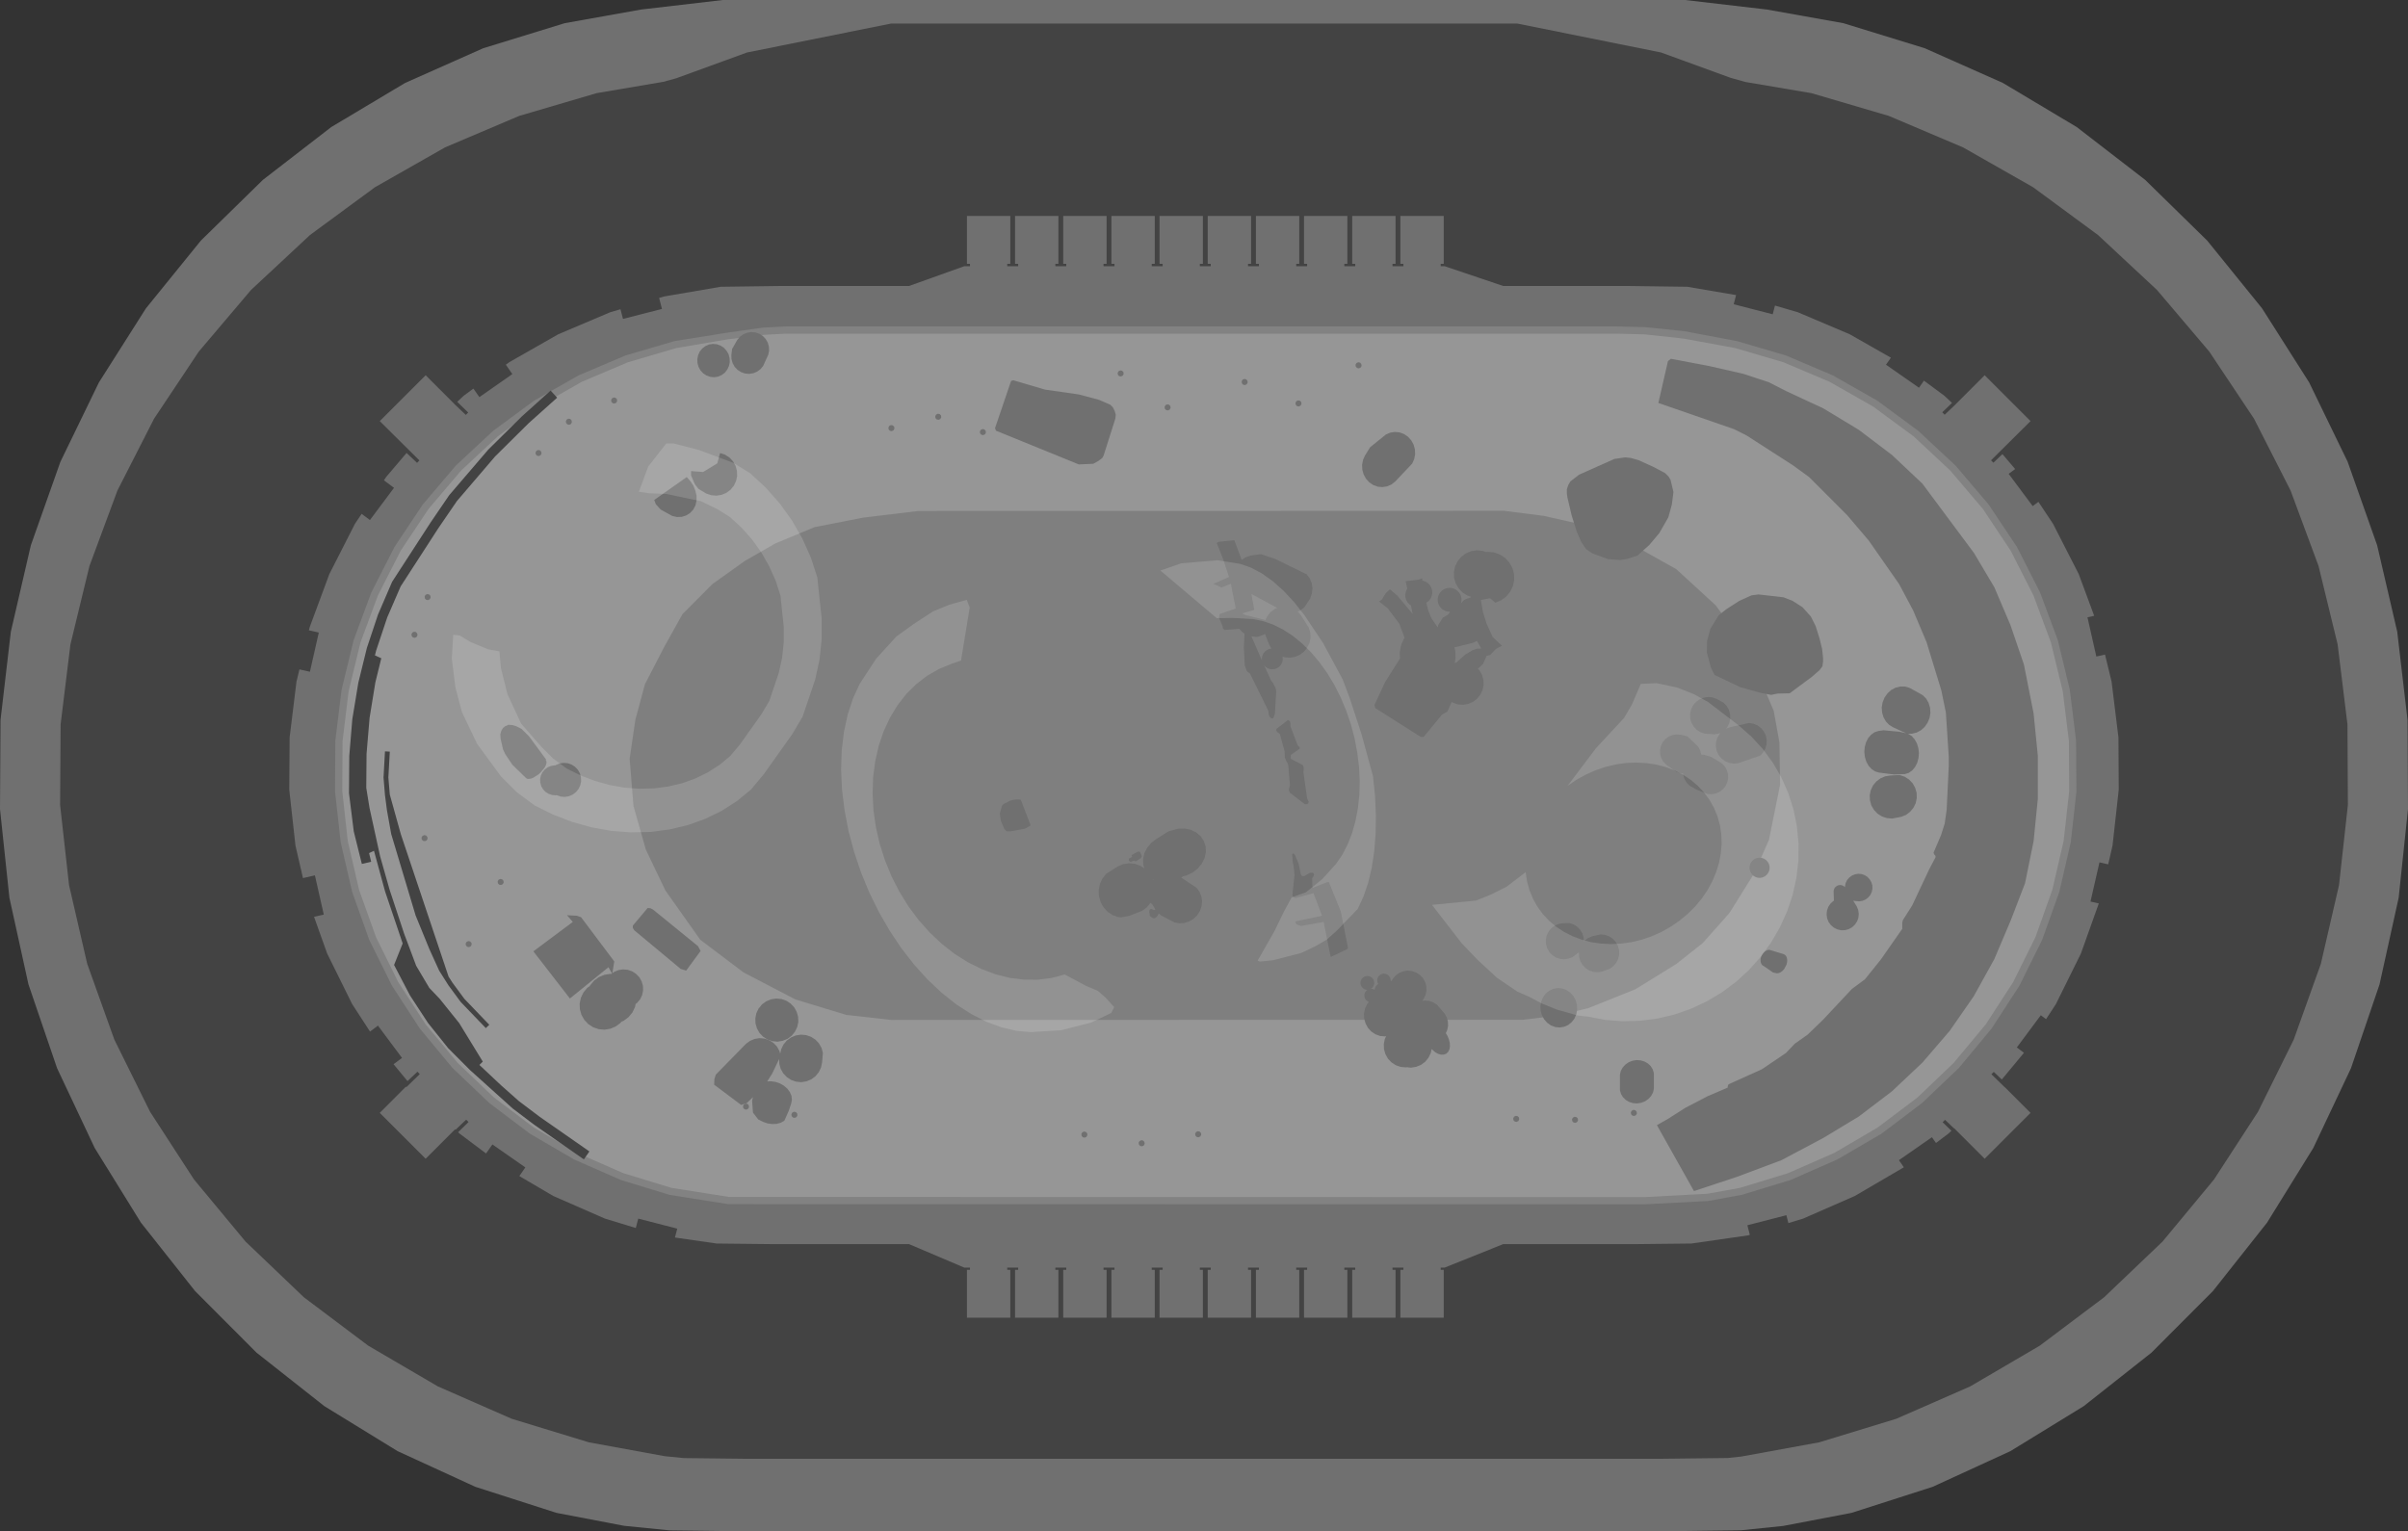 <?xml version="1.0" encoding="UTF-8" standalone="no"?>
<svg xmlns:ffdec="https://www.free-decompiler.com/flash" xmlns:xlink="http://www.w3.org/1999/xlink" ffdec:objectType="shape" height="1060.0px" width="1666.65px" xmlns="http://www.w3.org/2000/svg">
  <rect width="100%" height="100%" fill="#333333" stroke="none"/>
  <g transform="matrix(1.0, 0.0, 0.0, 1.0, 834.15, 531.0)">
    <path d="M603.2 -443.05 L650.55 -406.5 693.5 -364.45 731.5 -317.5 764.1 -266.2 790.75 -211.25 811.15 -153.45 825.05 -93.6 832.2 -32.4 832.5 29.2 826.05 90.5 812.8 150.55 793.05 208.55 766.95 263.8 734.95 315.5 697.45 362.9 654.95 405.5 608.05 442.55 557.3 473.7 503.5 498.4 447.3 516.45 399.95 525.5 370.65 528.5 330.9 529.0 -333.5 529.0 -370.65 528.55 -402.15 525.4 -448.95 516.45 -505.15 498.4 -558.95 473.7 -609.65 442.55 -656.6 405.5 -699.1 362.9 -736.6 315.5 -768.6 263.8 -794.65 208.55 -814.45 150.55 -827.65 90.5 -834.15 29.2 -833.8 -32.4 -826.65 -93.6 -812.8 -153.45 -792.35 -211.25 -765.7 -266.2 -733.15 -317.5 -695.1 -364.45 -652.15 -406.5 -604.85 -443.05 -553.8 -473.55 -499.7 -497.6 -443.3 -514.95 -390.4 -524.4 -333.8 -531.0 332.15 -531.0 388.8 -524.4 441.7 -514.95 498.05 -497.6 552.15 -473.55 603.2 -443.05" fill="#707070" fill-rule="evenodd" stroke="none"/>
    <path d="M524.55 -428.95 L573.05 -401.35 618.0 -368.25 658.8 -330.2 694.95 -287.6 725.9 -241.15 751.2 -191.45 770.6 -139.1 783.8 -84.85 790.6 -29.45 790.9 26.35 784.75 81.85 772.2 136.25 753.4 188.8 728.65 238.8 698.2 285.65 662.6 328.6 622.2 367.15 577.6 400.7 529.45 428.9 478.3 451.3 424.95 467.6 371.0 477.45 361.65 478.45 314.3 479.0 -316.9 479.0 -360.95 478.5 -374.0 477.2 -426.55 467.6 -479.95 451.3 -531.05 428.9 -579.25 400.7 -623.85 367.15 -664.2 328.6 -699.85 285.65 -730.25 238.8 -755.0 188.8 -773.8 136.25 -786.35 81.85 -792.55 26.35 -792.2 -29.45 -785.4 -84.85 -772.25 -139.1 -752.85 -191.45 -727.5 -241.15 -696.55 -287.6 -660.45 -330.2 -619.65 -368.25 -574.65 -401.35 -526.15 -428.95 -474.8 -450.75 -421.25 -466.5 -375.05 -474.35 -366.25 -476.75 -317.15 -494.65 -217.35 -514.7 216.0 -514.7 315.55 -494.65 363.55 -477.15 373.85 -474.25 419.6 -466.5 473.15 -450.75 524.55 -428.95" fill="#434343" fill-rule="evenodd" stroke="none"/>
    <path d="M392.8 -313.4 L394.35 -319.45 410.25 -314.8 446.15 -299.55 474.6 -283.35 471.2 -278.5 494.05 -262.55 497.45 -267.45 511.5 -257.1 516.9 -252.05 510.15 -245.55 511.8 -243.85 519.7 -251.35 519.7 -251.4 539.5 -271.2 571.25 -239.45 543.9 -212.3 545.55 -210.65 551.8 -216.6 560.6 -206.25 556.1 -202.95 572.75 -180.6 576.7 -183.55 586.85 -168.3 604.6 -133.55 615.3 -104.65 610.65 -103.6 616.8 -76.45 622.8 -77.8 627.35 -59.05 632.1 -20.35 632.3 15.7 628.0 54.45 625.0 67.45 618.95 66.05 612.75 93.2 618.5 94.5 606.1 129.2 588.8 164.2 582.0 174.6 578.35 171.9 561.75 194.2 566.7 197.9 551.35 216.4 545.8 211.1 544.15 212.75 553.6 221.95 553.6 221.85 571.25 239.5 539.5 271.25 518.35 250.1 518.25 250.2 512.05 244.3 510.4 246.0 516.5 251.9 514.4 253.85 505.8 260.35 503.0 256.35 480.15 272.25 483.5 277.1 483.25 277.35 449.6 297.05 413.85 312.7 403.65 315.8 402.25 310.35 375.25 317.3 376.95 323.95 375.85 324.3 336.5 329.95 299.25 330.35 206.3 330.35 165.7 346.65 163.0 346.65 163.0 348.15 165.1 348.15 165.1 381.3 135.1 381.3 135.1 348.15 137.2 348.15 137.2 346.65 129.65 346.65 129.65 348.15 131.75 348.15 131.75 381.3 101.75 381.3 101.75 348.15 103.85 348.15 103.85 346.65 96.3 346.65 96.3 348.15 98.4 348.15 98.4 381.3 68.4 381.3 68.4 348.15 70.55 348.15 70.55 346.65 63.0 346.65 63.0 348.15 65.1 348.15 65.1 381.3 35.1 381.3 35.1 348.15 37.2 348.15 37.2 346.65 29.65 346.65 29.65 348.15 31.75 348.15 31.75 381.3 1.75 381.3 1.75 348.15 3.85 348.15 3.85 346.65 -3.7 346.65 -3.7 348.15 -1.6 348.15 -1.6 381.3 -31.6 381.3 -31.6 348.15 -29.45 348.15 -29.45 346.65 -37.0 346.65 -37.0 348.15 -34.9 348.15 -34.9 381.3 -64.9 381.3 -64.9 348.15 -62.8 348.15 -62.8 346.65 -70.35 346.65 -70.35 348.15 -68.25 348.15 -68.25 381.3 -98.25 381.3 -98.25 348.15 -96.15 348.15 -96.15 346.65 -103.7 346.65 -103.7 348.15 -101.6 348.15 -101.6 381.3 -131.6 381.3 -131.6 348.15 -129.45 348.15 -129.45 346.65 -137.0 346.65 -137.0 348.15 -134.9 348.15 -134.9 381.3 -164.9 381.3 -164.9 348.15 -162.8 348.15 -162.8 346.65 -166.7 346.65 -205.0 330.35 -301.05 330.35 -338.15 329.95 -367.0 325.8 -365.4 319.65 -392.4 312.7 -394.1 319.2 -415.45 312.7 -451.2 297.05 -474.7 283.25 -470.55 277.25 -493.35 261.35 -497.75 267.6 -516.05 253.85 -517.05 252.9 -509.85 245.85 -511.5 244.2 -518.85 251.2 -519.15 250.85 -539.55 271.25 -571.3 239.5 -553.1 221.25 -553.05 221.85 -543.6 212.65 -545.25 211.0 -552.1 217.5 -561.75 205.8 -555.9 201.45 -572.55 179.1 -578.05 183.2 -590.4 164.2 -607.7 129.2 -616.8 103.75 -610.05 102.2 -616.2 75.05 -624.45 76.95 -629.65 54.45 -633.95 15.7 -633.7 -20.35 -628.95 -59.05 -626.9 -67.55 -619.65 -65.9 -613.5 -93.05 -620.35 -94.6 -619.75 -96.95 -606.2 -133.55 -588.5 -168.3 -583.85 -175.25 -578.1 -170.95 -561.45 -193.25 -568.4 -198.45 -566.9 -200.75 -552.75 -217.4 -545.5 -210.55 -543.85 -212.2 -571.3 -239.45 -539.55 -271.2 -519.65 -251.3 -519.65 -251.25 -511.75 -243.75 -510.1 -245.4 -517.7 -252.8 -513.1 -257.1 -506.5 -261.95 -502.35 -256.05 -479.55 -272.0 -484.05 -278.5 -481.65 -280.25 -447.8 -299.55 -411.85 -314.8 -404.7 -316.9 -402.95 -310.2 -376.0 -317.1 -377.95 -324.75 -374.45 -325.75 -335.3 -332.45 -293.95 -333.0 -205.0 -333.0 -166.7 -346.7 -162.8 -346.7 -162.8 -348.35 -164.9 -348.35 -164.9 -381.5 -134.9 -381.5 -134.9 -348.35 -137.0 -348.35 -137.0 -346.7 -129.45 -346.7 -129.45 -348.35 -131.6 -348.35 -131.6 -381.5 -101.6 -381.5 -101.6 -348.35 -103.7 -348.35 -103.7 -346.7 -96.15 -346.7 -96.15 -348.35 -98.25 -348.35 -98.25 -381.5 -68.25 -381.5 -68.25 -348.35 -70.35 -348.35 -70.35 -346.7 -62.8 -346.7 -62.8 -348.35 -64.9 -348.35 -64.9 -381.5 -34.9 -381.5 -34.9 -348.35 -37.0 -348.35 -37.0 -346.7 -29.45 -346.7 -29.45 -348.35 -31.6 -348.35 -31.6 -381.5 -1.6 -381.5 -1.6 -348.35 -3.7 -348.35 -3.7 -346.7 3.85 -346.7 3.85 -348.35 1.75 -348.35 1.75 -381.5 31.75 -381.5 31.75 -348.35 29.65 -348.35 29.65 -346.7 37.2 -346.7 37.2 -348.35 35.1 -348.35 35.1 -381.5 65.1 -381.5 65.1 -348.35 63.0 -348.35 63.0 -346.7 70.55 -346.7 70.55 -348.35 68.4 -348.35 68.4 -381.5 98.4 -381.5 98.4 -348.35 96.3 -348.35 96.3 -346.7 103.85 -346.7 103.85 -348.35 101.75 -348.35 101.75 -381.5 131.75 -381.5 131.75 -348.35 129.65 -348.35 129.65 -346.7 137.2 -346.7 137.2 -348.35 135.1 -348.35 135.1 -381.5 165.1 -381.5 165.1 -348.35 163.0 -348.35 163.0 -346.7 165.7 -346.7 206.3 -333.0 292.85 -333.0 333.65 -332.45 367.45 -326.7 365.8 -320.35 392.8 -313.4" fill="#707070" fill-rule="evenodd" stroke="none"/>
    <path d="M387.65 -287.0 L417.3 -276.0 468.0 -250.0 505.0 -218.35 535.65 -185.7 556.0 -156.7 570.65 -128.7 587.0 -89.0 599.3 -28.0 600.1 9.85 598.55 31.2 593.4 63.65 581.65 104.8 562.8 147.0 539.0 183.4 510.3 217.0 470.75 249.0 436.55 270.1 389.0 288.3 345.0 299.0 305.5 301.0 -291.0 301.0 -330.5 299.5 -389.45 289.4 -425.45 274.0 -458.35 256.3 -492.35 231.65 -515.7 210.3 -535.0 187.0 -554.35 159.65 -571.0 128.3 -583.0 99.0 -593.0 65.65 -600.35 21.0 -599.7 -23.0 -595.0 -53.0 -586.35 -86.35 -575.7 -117.7 -565.0 -139.7 -541.7 -175.7 -519.7 -203.7 -495.7 -227.0 -469.0 -247.0 -446.35 -261.0 -411.0 -279.0 -380.35 -287.7 -337.0 -297.0 -307.0 -302.0 295.0 -302.35 335.0 -298.35 387.65 -287.0" fill="#969696" fill-rule="evenodd" stroke="none"/>
    <path d="M331.0 -296.6 L304.2 -299.5 284.15 -300.0 -289.7 -300.0 -305.2 -299.2 -330.85 -296.0 -366.15 -290.0 -399.5 -280.2 -431.5 -266.65 -461.65 -249.45 -489.65 -228.85 -515.05 -205.15 -537.55 -178.65 -556.8 -149.75 -572.55 -118.8 -584.65 -86.2 -592.85 -52.45 -597.05 -17.95 -597.25 16.75 -593.45 51.3 -585.6 85.15 -573.9 117.85 -558.5 149.0 -539.6 178.15 -517.4 204.85 -492.25 228.85 -464.5 249.75 -434.55 267.3 Q-418.6 274.3 -402.7 281.25 L-369.5 291.4 -329.6 297.7 304.2 297.8 347.6 295.5 370.2 291.4 403.4 281.25 Q419.35 274.3 435.25 267.3 L465.25 249.75 493.0 228.85 518.1 204.85 540.3 178.15 559.2 149.0 574.65 117.85 586.3 85.15 594.15 51.3 598.0 16.75 597.8 -17.95 593.55 -52.45 585.35 -86.2 573.25 -118.8 557.5 -149.75 538.25 -178.65 515.75 -205.15 490.35 -228.85 462.4 -249.45 432.2 -266.65 400.2 -280.2 366.9 -290.0 331.0 -296.6 M304.6 -304.5 L331.65 -301.7 368.0 -294.85 401.9 -284.9 434.4 -271.1 465.1 -253.65 493.55 -232.7 519.4 -208.6 542.25 -181.7 561.85 -152.3 577.85 -120.8 590.15 -87.7 598.45 -53.35 602.75 -18.3 603.0 17.05 599.1 52.15 591.15 86.55 579.25 119.8 563.55 151.45 544.3 181.1 521.75 208.3 496.2 232.65 468.0 253.95 437.5 271.75 405.15 285.95 371.4 296.25 348.2 300.5 304.35 302.8 -330.0 302.7 -370.6 296.3 -404.45 285.95 -436.8 271.75 -467.3 253.95 -495.5 232.65 -521.05 208.3 -543.6 181.1 -562.85 151.45 -578.55 119.8 -590.4 86.55 -598.35 52.15 -602.25 17.05 -602.05 -18.3 -597.75 -53.35 -589.4 -87.7 -577.15 -120.8 -561.1 -152.3 -541.55 -181.7 -518.7 -208.6 -492.85 -232.7 -464.4 -253.65 -433.7 -271.1 -401.2 -284.9 -367.25 -294.85 -330.3 -300.75 -305.85 -304.2 -289.9 -305.0 284.2 -305.0 304.6 -304.5" fill="#828282" fill-rule="evenodd" stroke="none"/>
    <path d="M326.05 -136.95 L353.3 -111.95 375.05 -82.4 393.5 -38.8 397.45 -16.95 397.9 12.3 390.2 50.5 380.0 73.6 362.85 101.1 344.4 121.9 325.95 136.5 297.75 153.9 265.0 167.05 242.6 172.3 219.75 175.05 -217.45 175.15 -248.5 171.65 -283.55 161.0 -319.55 142.25 -349.45 119.65 -373.6 85.55 -387.15 57.2 -395.7 27.05 -398.35 -5.7 -394.4 -32.65 -387.8 -57.2 -374.65 -82.7 -361.8 -105.8 -341.1 -126.6 -318.7 -142.6 -297.6 -154.7 -270.35 -166.05 -236.6 -172.65 -198.7 -177.2 206.8 -177.35 234.25 -173.85 256.9 -168.75 292.9 -155.5 326.05 -136.95" fill="#7f7f7f" fill-rule="evenodd" stroke="none"/>
    <path d="M-448.55 -255.65 L-468.3 -237.95 -491.5 -214.95 -517.9 -184.1 -530.7 -165.4 -556.85 -125.0 -566.15 -103.5 -573.8 -80.6 -574.65 -77.25 -570.25 -75.25 -574.35 -58.55 -578.35 -34.0 -580.45 -9.05 -580.65 14.45 -578.4 28.35 -571.05 61.9 -564.45 85.15 -554.45 115.4 -546.1 137.65 -537.0 153.0 -529.85 160.5 -516.35 177.3 -500.0 204.0 -502.35 206.3 -487.25 220.5 -475.0 231.35 -460.5 242.3 -426.2 266.2 -430.05 271.7 Q-447.25 259.7 -464.5 247.65 L-479.25 236.5 -508.85 209.85 -523.95 194.7 -537.95 177.2 -550.4 158.15 -561.4 137.1 -555.45 122.2 -567.65 86.1 -575.3 58.05 -578.7 59.65 -577.25 65.65 -583.7 67.15 -589.3 44.6 -592.6 18.15 -592.4 -7.7 -590.3 -33.05 -586.15 -58.25 -580.2 -82.5 -580.15 -82.6 -572.4 -105.85 -572.3 -106.0 -562.75 -128.2 -536.2 -169.15 -523.25 -188.15 -496.35 -219.55 -472.8 -242.85 -453.05 -260.6 -448.55 -255.65" fill="#434343" fill-rule="evenodd" stroke="none"/>
    <path d="M-564.35 -10.6 L-565.35 7.3 -564.35 19.15 -556.7 46.65 -523.7 145.1 -521.0 149.35 -512.75 160.55 -495.5 178.5 -497.9 180.8 -515.3 162.7 -523.75 151.2 -530.15 141.1 -536.9 126.25 -546.6 102.55 -546.6 102.45 -563.3 46.7 -563.35 46.6 -566.35 29.85 -567.7 19.45 -568.7 7.35 -567.7 -10.8 -564.35 -10.6" fill="#434343" fill-rule="evenodd" stroke="none"/>
    <path d="M-42.95 258.7 L-42.05 259.65 -41.9 260.95 -42.5 262.1 -43.7 262.65 -45.0 262.4 -45.9 261.4 -46.05 260.1 -45.4 259.0 -44.2 258.4 -42.95 258.7" fill="#707070" fill-rule="evenodd" stroke="none"/>
    <path d="M-3.85 252.45 L-2.95 253.4 -2.75 254.7 -3.4 255.85 -4.6 256.4 -5.9 256.15 -6.8 255.2 -6.95 253.9 -6.3 252.75 -5.1 252.2 -3.85 252.45" fill="#707070" fill-rule="evenodd" stroke="none"/>
    <path d="M-82.6 252.7 L-81.7 253.65 -81.55 254.95 -82.2 256.1 -83.4 256.65 -84.65 256.4 -85.55 255.4 -85.7 254.1 -85.1 253.0 -83.9 252.4 -82.6 252.7" fill="#707070" fill-rule="evenodd" stroke="none"/>
    <path d="M-465.0 127.65 L-437.7 107.3 -441.7 102.65 -435.0 103.0 -432.0 104.0 -409.0 134.65 -410.3 142.75 -409.1 141.9 -406.1 140.65 -402.9 140.15 -399.7 140.45 -396.6 141.5 -393.9 143.25 -391.65 145.6 -390.05 148.4 -389.15 151.55 -389.05 154.75 -389.7 157.95 -391.1 160.85 -393.2 163.35 -394.2 164.1 -394.65 166.25 -396.45 170.0 -399.15 173.25 -402.5 175.75 -404.0 176.35 -404.8 177.3 -408.05 179.7 -411.75 181.25 -415.7 181.9 -419.75 181.55 -423.55 180.25 -426.95 178.05 -429.7 175.15 -431.7 171.65 -432.8 167.75 -432.95 163.75 -432.1 159.8 -430.35 156.15 -427.8 153.05 -425.95 151.65 -425.7 151.25 -423.05 148.0 -419.7 145.5 -415.8 143.9 -411.7 143.25 -411.0 143.3 -410.55 143.0 -413.0 138.65 -439.7 160.3 -465.0 127.65" fill="#707070" fill-rule="evenodd" stroke="none"/>
    <path d="M-303.9 162.3 L-300.55 160.9 -297.0 160.35 -293.4 160.65 -290.0 161.8 -287.0 163.75 -284.5 166.35 -282.75 169.5 -281.75 172.95 -281.6 176.55 -282.35 180.05 -283.95 183.3 -286.2 186.1 -289.1 188.25 -292.45 189.6 -296.0 190.2 -299.6 189.85 -303.0 188.7 -306.0 186.75 -308.5 184.15 -310.25 181.0 -311.25 177.55 -311.35 173.95 -310.65 170.45 -309.05 167.2 -306.75 164.4 -303.9 162.3" fill="#707070" fill-rule="evenodd" stroke="none"/>
    <path d="M-286.7 187.3 L-283.4 185.9 -279.85 185.35 -276.25 185.65 -272.85 186.8 -269.8 188.75 -267.35 191.35 -265.55 194.5 -264.6 197.95 -265.15 204.6 -265.9 208.1 -267.45 211.35 -269.75 214.15 -272.65 216.3 -275.95 217.65 -279.5 218.25 -283.1 217.9 -286.5 216.75 -289.5 214.8 -292.0 212.2 -293.8 209.05 -294.75 205.6 -294.9 202.25 -299.7 212.3 -303.15 217.75 -300.65 217.6 -297.45 218.05 -294.35 219.1 -291.55 220.7 -289.2 222.75 -287.45 225.15 -286.35 227.7 -286.05 230.35 -286.5 232.85 -288.2 238.0 -291.25 244.9 -293.7 246.3 -296.55 247.1 -299.65 247.25 -302.85 246.8 -305.95 245.75 -309.4 244.0 -313.0 239.3 -313.6 231.1 -313.0 228.6 -317.35 232.8 -321.2 234.0 -339.85 220.0 -339.7 216.15 -338.7 213.0 -317.85 191.7 -315.05 189.65 -311.85 188.3 -308.45 187.75 -305.0 188.05 -301.7 189.2 -298.8 191.05 -296.4 193.55 -294.7 196.6 -294.15 198.55 -293.45 195.45 -291.9 192.2 -289.6 189.4 -286.7 187.3" fill="#707070" fill-rule="evenodd" stroke="none"/>
    <path d="M-385.9 97.65 L-383.9 97.85 -382.15 98.75 -351.0 124.1 -349.25 127.4 -359.25 141.0 -363.0 139.85 -395.25 113.0 -396.15 111.4 -396.15 109.85 -385.9 97.65" fill="#707070" fill-rule="evenodd" stroke="none"/>
    <path d="M-432.8 4.4 L-432.05 7.15 -431.95 10.0 -432.55 12.75 -433.75 15.3 -435.6 17.5 -437.85 19.2 -440.5 20.3 -443.3 20.75 -446.1 20.5 -448.8 19.55 -448.9 19.5 -449.65 19.65 -452.1 19.4 -454.5 18.6 -456.6 17.25 -458.3 15.45 -459.55 13.3 -460.2 10.85 -460.3 8.4 -459.8 5.95 -458.7 3.7 -457.1 1.75 -455.1 0.25 -452.8 -0.7 -450.35 -1.1 -449.85 -1.05 -449.5 -1.3 -446.9 -2.4 -444.1 -2.8 -441.25 -2.6 -438.55 -1.65 -436.2 -0.15 -434.2 1.95 -432.8 4.4" fill="#707070" fill-rule="evenodd" stroke="none"/>
    <path d="M-482.2 -29.2 L-479.5 -29.0 -476.85 -28.2 -473.2 -26.35 -468.0 -21.2 -456.2 -5.2 -456.45 -4.75 -456.35 -4.7 -455.9 -3.8 -455.9 -2.65 -456.35 -1.2 -457.15 0.4 -459.8 3.65 -461.45 5.15 -464.95 7.4 -466.6 8.05 -468.1 8.3 -469.25 8.2 -470.1 7.65 -479.5 -1.5 -484.35 -8.7 -486.0 -12.2 -487.7 -19.7 -487.85 -22.7 -487.2 -25.0 -486.0 -27.0 -484.5 -28.2 -482.2 -29.2" fill="#707070" fill-rule="evenodd" stroke="none"/>
    <path d="M-337.7 -210.2 L-335.75 -217.35 -332.35 -216.2 -329.3 -214.25 -326.85 -211.65 -325.05 -208.5 -324.1 -205.05 -323.95 -201.45 -324.7 -197.95 -326.25 -194.7 -328.55 -191.9 -331.45 -189.75 -334.75 -188.4 -338.3 -187.8 -341.9 -188.15 -345.3 -189.3 -350.7 -192.5 -353.2 -195.7 -355.85 -201.85 -355.85 -204.85 -347.5 -204.2 -337.7 -210.2" fill="#707070" fill-rule="evenodd" stroke="none"/>
    <path d="M-358.85 -200.7 L-356.2 -197.7 -354.2 -194.7 -352.9 -191.3 -352.05 -187.85 -352.05 -184.4 -352.8 -181.1 -354.35 -178.15 -356.55 -175.8 -359.25 -174.1 -362.35 -173.15 -365.65 -173.05 -368.95 -173.8 -376.85 -178.2 -380.2 -181.85 -381.35 -184.85 -358.85 -200.7" fill="#707070" fill-rule="evenodd" stroke="none"/>
    <path d="M-311.35 -300.85 L-308.6 -299.95 -306.15 -298.35 -304.2 -296.3 -302.75 -293.75 -301.95 -291.0 -301.85 -288.1 -302.45 -285.3 -305.95 -277.65 -307.75 -275.45 -310.1 -273.7 -312.75 -272.6 -315.6 -272.15 -318.5 -272.4 -321.2 -273.35 -323.65 -274.9 -325.65 -277.0 -327.05 -279.5 -327.85 -282.3 -327.95 -285.15 -327.45 -289.35 -323.9 -295.6 -322.05 -297.85 -319.7 -299.55 -317.05 -300.65 -314.2 -301.1 -311.35 -300.85" fill="#707070" fill-rule="evenodd" stroke="none"/>
    <path d="M-331.3 -288.2 L-329.9 -285.8 -329.2 -283.1 -329.05 -280.3 -329.6 -277.6 -330.8 -275.1 -332.5 -272.95 -334.7 -271.3 -337.2 -270.25 -339.85 -269.8 -342.55 -270.1 -345.15 -271.0 -347.45 -272.5 -349.3 -274.5 -350.65 -276.95 -351.4 -279.65 -351.5 -282.4 -350.95 -285.15 -349.8 -287.65 -348.05 -289.75 -345.9 -291.4 -343.4 -292.5 -340.7 -292.9 -338.0 -292.65 -335.45 -291.75 -333.15 -290.25 -331.3 -288.2" fill="#707070" fill-rule="evenodd" stroke="none"/>
    <path d="M108.6 -209.25 L109.25 -212.6 110.65 -215.7 114.15 -221.35 125.05 -230.15 128.05 -231.45 131.25 -231.95 134.5 -231.65 137.6 -230.5 140.35 -228.65 142.6 -226.15 144.25 -223.15 145.15 -219.85 145.3 -216.4 144.65 -213.1 143.25 -210.0 131.45 -197.55 128.85 -195.55 125.85 -194.25 122.65 -193.75 119.4 -194.05 116.3 -195.2 113.55 -197.05 111.3 -199.55 109.65 -202.55 108.75 -205.85 108.6 -209.25" fill="#707070" fill-rule="evenodd" stroke="none"/>
    <path d="M-36.3 77.65 L-36.15 78.2 -35.8 77.9 -36.3 77.65 M-0.9 51.35 L0.3 55.15 0.45 59.15 -0.45 63.2 -2.4 67.05 -5.2 70.4 -8.8 73.15 -12.85 75.1 -15.35 75.7 -16.55 76.6 -5.95 83.7 -3.95 86.45 -2.65 89.6 -2.15 93.0 -2.5 96.45 -3.65 99.75 -5.55 102.75 -8.1 105.2 -11.15 107.0 -14.5 108.05 -17.95 108.25 -21.35 107.6 -30.5 102.8 -32.1 101.4 -32.75 102.65 -33.9 104.05 -34.85 104.75 -36.2 104.7 -37.7 103.65 -38.45 102.75 -38.4 102.05 -38.75 100.55 -38.6 99.05 -38.1 98.6 -37.3 98.3 -35.45 99.1 -34.45 98.7 -36.5 95.3 -37.85 94.05 -40.3 97.1 -43.6 99.6 -52.4 103.05 -58.15 104.15 -60.1 103.95 -64.0 102.6 -67.5 100.3 -70.35 97.2 -72.4 93.5 -73.55 89.4 -73.7 85.2 -72.9 81.05 -71.1 77.2 -68.5 73.95 -60.65 68.95 -56.85 67.3 -52.8 66.7 -48.65 67.05 -44.75 68.45 -42.1 70.2 -42.85 67.85 -43.0 63.8 -42.1 59.75 -40.15 55.95 -37.35 52.55 -33.75 49.8 -25.35 44.55 -18.45 42.7 -14.0 42.65 -9.85 43.55 -6.1 45.4 -3.05 48.05 -0.9 51.35" fill="#707070" fill-rule="evenodd" stroke="none"/>
    <path d="M-142.15 32.3 L-140.6 26.75 -139.5 25.65 -135.4 23.5 -132.8 22.75 -130.75 22.5 -128.25 22.55 -127.55 22.85 -120.95 40.1 -121.05 40.7 -124.8 42.75 -134.6 44.55 -137.45 44.55 -139.0 43.0 -141.45 37.2 -142.15 32.3" fill="#707070" fill-rule="evenodd" stroke="none"/>
    <path d="M-134.35 -267.25 L-132.8 -267.7 -110.8 -261.25 -87.45 -257.9 -73.45 -254.15 -65.7 -250.8 -63.9 -249.0 -62.6 -246.35 -61.9 -243.9 -62.15 -241.25 -70.35 -215.45 -71.25 -213.9 -73.9 -211.9 -77.45 -209.9 -87.45 -209.45 -144.8 -232.8 -145.45 -234.6 -134.35 -267.25" fill="#707070" fill-rule="evenodd" stroke="none"/>
    <path d="M487.55 -54.75 L496.65 -49.7 499.0 -47.3 500.7 -44.35 501.7 -41.0 501.95 -37.45 501.35 -33.95 500.0 -30.65 498.0 -27.75 495.4 -25.4 492.35 -23.8 489.1 -23.0 486.5 -23.0 488.95 -21.45 491.0 -19.15 492.6 -16.3 493.6 -13.05 494.0 -9.6 493.7 -6.1 492.8 -2.8 491.3 0.1 489.3 2.45 486.95 4.1 484.3 4.95 476.65 5.2 466.35 3.9 463.7 3.1 461.25 1.5 459.2 -0.75 457.6 -3.6 456.6 -6.85 456.2 -10.35 456.5 -13.8 457.4 -17.1 458.9 -20.0 460.9 -22.35 463.25 -24.0 465.9 -24.9 469.5 -25.4 480.55 -24.35 485.15 -23.35 476.4 -27.3 473.55 -29.0 471.2 -31.4 469.5 -34.35 468.5 -37.65 468.25 -41.2 468.85 -44.75 470.2 -48.05 472.25 -50.95 474.8 -53.3 477.85 -54.9 481.1 -55.7 484.4 -55.65 487.55 -54.75" fill="#707070" fill-rule="evenodd" stroke="none"/>
    <path d="M489.65 11.3 L491.4 14.45 492.4 17.9 492.5 21.5 491.8 25.0 490.2 28.25 487.9 31.05 485.05 33.2 481.7 34.55 475.35 35.75 471.75 35.4 468.35 34.25 465.3 32.3 462.85 29.7 461.05 26.6 460.1 23.1 459.95 19.5 460.7 16.0 462.25 12.75 464.55 10.0 467.45 7.85 470.75 6.45 474.35 5.9 480.75 5.6 484.15 6.75 487.15 8.7 489.65 11.3" fill="#707070" fill-rule="evenodd" stroke="none"/>
    <path d="M335.7 -33.65 L335.6 -36.7 336.25 -39.75 337.6 -42.55 339.55 -44.9 342.05 -46.75 344.9 -47.95 347.95 -48.45 351.05 -48.15 353.95 -47.15 358.8 -44.45 360.95 -42.25 362.45 -39.55 363.3 -36.55 363.4 -33.45 362.8 -30.45 361.45 -27.65 360.45 -26.45 360.65 -26.6 363.6 -27.6 376.4 -30.45 379.45 -29.95 382.3 -28.75 384.75 -26.9 386.7 -24.55 388.05 -21.75 388.65 -18.75 388.55 -15.65 387.7 -12.7 386.15 -10.0 384.05 -7.8 368.75 -2.55 365.7 -2.3 362.65 -2.8 359.8 -4.0 357.35 -5.85 355.4 -8.2 354.05 -11.0 353.45 -14.0 353.55 -17.1 354.4 -20.05 355.95 -22.7 356.5 -23.35 352.55 -22.6 345.75 -23.05 342.8 -24.05 340.2 -25.7 338.1 -27.95 336.55 -30.65 335.7 -33.65" fill="#707070" fill-rule="evenodd" stroke="none"/>
    <path d="M314.8 -11.7 L315.4 -14.5 316.6 -17.1 318.45 -19.3 320.75 -21.0 323.4 -22.1 326.2 -22.55 329.05 -22.3 333.75 -21.25 341.05 -14.25 342.5 -11.75 343.25 -9.0 343.25 -8.55 345.3 -8.4 350.2 -7.0 357.6 -2.5 359.6 -0.4 361.05 2.15 361.85 4.95 361.95 7.85 361.35 10.7 360.1 13.35 358.2 15.6 355.9 17.35 353.2 18.45 350.3 18.9 347.4 18.65 339.75 15.55 335.05 12.8 333.05 10.65 331.6 8.15 330.85 5.35 330.8 4.55 329.1 4.4 326.35 3.5 319.05 -1.55 317.1 -3.6 315.65 -6.1 314.9 -8.85 314.8 -11.7" fill="#707070" fill-rule="evenodd" stroke="none"/>
    <path d="M383.0 -119.45 L400.3 -117.45 406.55 -115.0 413.4 -110.6 419.2 -104.15 422.55 -97.45 425.2 -89.0 427.0 -81.7 427.65 -75.45 427.65 -73.0 427.2 -69.7 425.2 -67.0 419.85 -62.35 404.55 -51.0 396.1 -50.8 391.65 -49.9 383.85 -51.45 370.3 -55.25 352.55 -63.7 350.1 -68.6 347.2 -79.25 347.4 -87.45 349.65 -95.7 355.4 -105.0 360.75 -109.25 369.65 -115.0 378.1 -118.8 383.0 -119.45" fill="#707070" fill-rule="evenodd" stroke="none"/>
    <path d="M323.0 -181.7 L320.55 -172.8 314.3 -161.9 307.4 -153.7 299.2 -146.35 292.55 -144.15 287.4 -143.25 278.75 -143.9 267.85 -147.9 263.65 -150.8 260.3 -155.7 257.2 -162.8 253.65 -174.15 250.75 -186.35 250.3 -189.45 250.3 -192.15 251.2 -195.0 252.75 -197.7 258.75 -202.35 283.2 -213.25 290.75 -214.35 294.75 -213.9 300.1 -212.35 310.3 -207.7 318.3 -203.45 320.75 -201.0 322.1 -198.8 324.1 -190.35 323.0 -181.7" fill="#707070" fill-rule="evenodd" stroke="none"/>
    <path d="M188.1 -87.25 L185.2 -85.9 172.45 -82.8 173.1 -80.45 173.3 -75.5 172.65 -71.85 173.75 -72.35 173.85 -72.35 180.1 -77.9 185.4 -81.0 188.3 -81.9 190.9 -81.9 190.75 -82.6 188.1 -87.25 M172.15 -135.0 L172.95 -138.85 174.7 -142.45 177.2 -145.5 180.4 -147.85 184.05 -149.4 188.0 -150.0 191.95 -149.65 194.4 -148.8 195.35 -148.95 199.7 -148.6 203.8 -147.2 207.4 -144.85 210.4 -141.7 212.55 -137.95 213.75 -133.8 213.85 -129.45 213.0 -125.2 211.1 -121.3 208.35 -117.95 204.85 -115.4 200.85 -113.7 197.2 -116.8 190.8 -115.6 192.3 -107.0 194.75 -99.25 199.0 -89.9 205.4 -83.9 201.2 -81.7 197.2 -77.45 194.75 -76.9 192.3 -71.25 188.7 -68.05 189.85 -66.85 191.6 -63.75 192.6 -60.25 192.7 -56.65 191.95 -53.15 190.4 -49.9 188.1 -47.15 185.2 -45.0 181.9 -43.6 178.35 -43.05 174.75 -43.35 171.35 -44.5 170.6 -45.0 167.65 -38.35 163.85 -36.15 151.2 -20.8 149.2 -20.8 117.65 -40.8 117.2 -43.0 124.55 -58.8 134.8 -75.05 134.65 -79.45 135.55 -84.3 137.55 -88.8 138.0 -89.4 134.3 -99.25 126.3 -109.9 120.3 -114.6 122.1 -115.7 125.0 -120.35 127.85 -123.0 133.0 -118.6 143.65 -105.9 142.35 -111.9 141.45 -112.5 140.05 -113.9 139.1 -115.65 138.55 -117.6 138.5 -119.55 138.9 -121.5 139.75 -123.3 139.85 -123.45 138.75 -128.6 147.85 -129.7 150.1 -130.6 150.35 -128.95 150.65 -128.95 152.55 -128.3 154.2 -127.2 155.6 -125.8 156.55 -124.05 157.1 -122.15 157.2 -120.15 156.75 -118.2 155.9 -116.4 154.65 -114.85 153.15 -113.75 153.05 -113.6 154.3 -108.6 156.55 -103.0 160.95 -96.55 161.2 -98.15 164.55 -103.45 166.75 -104.6 168.3 -105.7 169.45 -107.45 167.45 -107.65 165.55 -108.3 163.9 -109.35 162.5 -110.8 161.55 -112.55 161.0 -114.45 160.9 -116.45 161.35 -118.4 162.2 -120.2 163.45 -121.75 165.05 -122.95 166.9 -123.7 168.9 -124.0 170.85 -123.85 172.75 -123.2 174.45 -122.1 175.8 -120.65 176.8 -118.95 177.35 -117.0 177.4 -115.0 177.0 -113.2 178.75 -115.25 180.3 -116.15 184.15 -117.55 183.85 -117.85 181.4 -118.7 178.05 -120.85 175.3 -123.75 173.35 -127.2 172.25 -131.0 172.15 -135.0" fill="#707070" fill-rule="evenodd" stroke="none"/>
    <path d="M40.0 -91.35 L35.8 -90.0 32.0 -90.4 39.3 -73.7 39.25 -75.45 39.6 -77.15 40.35 -78.7 41.5 -80.05 42.9 -81.05 44.5 -81.75 45.85 -81.95 44.25 -84.8 41.5 -91.85 41.45 -92.15 40.0 -91.35 M48.2 -109.4 L49.85 -110.1 32.0 -119.75 34.0 -108.7 25.65 -106.35 27.3 -105.35 41.7 -101.75 43.0 -104.45 45.3 -107.25 48.2 -109.4 M72.65 -116.55 L68.5 -110.35 65.3 -108.0 63.95 -107.7 66.3 -105.0 71.75 -96.35 72.75 -92.9 72.9 -89.3 72.15 -85.75 70.55 -82.5 68.3 -79.75 65.4 -77.6 62.05 -76.2 58.5 -75.65 54.9 -75.95 53.45 -76.45 53.6 -75.9 53.7 -74.2 53.3 -72.5 52.55 -70.9 51.45 -69.55 50.05 -68.55 48.45 -67.85 46.7 -67.6 44.95 -67.75 43.3 -68.3 41.85 -69.25 40.85 -70.3 45.65 -59.75 46.9 -58.2 48.8 -54.5 49.15 -52.1 48.25 -36.85 47.25 -34.0 46.5 -33.5 45.5 -33.85 44.5 -34.85 43.9 -36.6 43.9 -37.95 43.3 -39.7 31.05 -64.6 28.9 -66.25 27.4 -70.2 26.75 -82.85 27.2 -92.25 25.5 -93.5 23.65 -95.7 13.5 -94.85 12.3 -95.85 12.0 -97.7 9.5 -103.35 10.0 -105.85 21.15 -109.7 17.75 -126.8 11.15 -124.2 7.8 -125.85 5.5 -126.7 16.45 -131.55 12.3 -144.2 8.0 -155.0 9.15 -155.85 20.15 -157.0 25.25 -143.4 27.9 -145.1 31.35 -146.35 38.5 -147.35 48.5 -144.0 70.35 -133.3 72.4 -130.5 73.75 -127.25 74.25 -123.7 73.85 -120.05 72.65 -116.55" fill="#707070" fill-rule="evenodd" stroke="none"/>
    <path d="M51.65 -22.85 L49.8 -24.2 49.15 -25.35 49.3 -26.35 57.3 -32.5 58.65 -31.7 59.0 -30.0 59.0 -28.2 64.0 -15.0 65.3 -13.7 65.5 -12.7 59.3 -8.35 59.15 -5.7 67.5 -1.35 68.15 0.15 68.15 2.5 68.0 3.65 70.5 21.65 71.65 24.15 71.3 25.3 70.3 25.8 69.0 25.8 58.5 17.8 58.0 16.3 58.0 15.15 58.65 12.65 57.5 -1.0 57.0 -2.7 56.3 -3.7 55.15 -6.5 55.0 -10.7 51.65 -22.85" fill="#707070" fill-rule="evenodd" stroke="none"/>
    <path d="M60.15 60.5 L61.05 59.75 62.25 61.15 64.65 66.9 66.15 74.15 66.65 75.15 67.65 75.65 68.65 75.5 72.55 73.25 74.25 73.25 75.15 73.65 75.3 75.05 74.05 77.0 74.15 82.55 74.4 83.55 74.45 83.7 84.4 79.75 85.65 79.75 93.85 100.0 98.85 125.4 98.1 126.2 87.0 131.55 86.65 130.65 82.0 107.3 66.4 110.1 63.55 109.2 62.4 107.85 62.75 106.85 80.85 103.0 74.95 87.4 62.4 90.8 60.8 89.95 60.4 88.9 60.5 87.15 61.8 75.05 61.25 69.0 60.65 66.25 60.15 60.5" fill="#707070" fill-rule="evenodd" stroke="none"/>
    <path d="M124.65 143.2 L125.7 143.55 126.65 144.15 127.45 145.0 128.0 145.95 128.3 147.05 128.35 148.1 129.1 148.15 129.7 146.9 131.7 144.5 134.15 142.7 137.0 141.5 140.0 141.0 143.1 141.3 146.0 142.3 148.6 143.95 150.7 146.15 152.2 148.85 153.05 151.8 153.15 154.9 152.5 157.9 151.2 160.65 150.1 161.95 151.85 161.7 154.9 161.95 157.8 162.95 160.4 164.6 165.65 170.65 167.15 173.3 168.0 176.25 168.1 179.35 167.45 182.35 166.55 184.3 167.65 186.1 168.7 188.65 169.3 191.15 169.4 193.55 169.0 195.65 168.1 197.35 166.8 198.55 165.15 199.15 163.2 199.2 161.15 198.6 159.05 197.4 156.7 195.3 156.15 198.05 154.55 201.3 152.3 204.1 149.4 206.25 146.05 207.6 142.5 208.2 139.6 207.9 139.0 208.0 135.4 207.7 132.0 206.55 129.0 204.6 126.5 202.0 124.75 198.85 123.75 195.4 123.65 191.8 124.35 188.25 125.25 186.4 124.35 186.55 121.0 186.25 117.85 185.1 115.0 183.2 112.65 180.65 111.0 177.6 110.05 174.25 109.9 170.75 110.6 167.35 112.05 164.2 113.3 162.65 112.75 162.45 111.8 161.85 111.05 161.0 110.5 160.05 110.2 158.95 110.15 157.85 110.4 156.75 110.85 155.75 111.6 154.85 112.35 154.3 111.25 154.2 110.15 153.85 109.2 153.2 108.4 152.35 107.8 151.35 107.5 150.25 107.45 149.1 107.7 147.95 108.2 146.9 108.95 146.05 109.85 145.35 110.95 144.9 112.05 144.7 113.2 144.8 114.3 145.2 115.3 145.8 116.1 146.65 116.65 147.65 116.95 148.75 117.0 149.9 116.75 151.05 116.25 152.1 115.55 153.0 114.7 153.6 115.75 153.7 116.8 154.05 117.3 154.4 117.3 154.0 117.55 152.9 118.05 151.9 118.75 151.05 119.65 150.35 119.85 150.3 119.4 149.55 119.1 148.45 119.05 147.35 119.3 146.25 119.8 145.25 120.5 144.35 121.4 143.7 Q121.95 143.5 122.45 143.25 L123.55 143.1 124.65 143.2" fill="#707070" fill-rule="evenodd" stroke="none"/>
    <path d="M257.6 110.7 L259.65 112.85 261.15 115.5 262.0 118.4 262.05 120.85 262.55 120.25 265.0 118.45 267.85 117.25 273.5 115.95 276.55 116.2 279.45 117.2 282.0 118.85 284.1 121.05 285.6 123.7 286.45 126.65 286.55 129.7 285.95 132.7 284.6 135.45 282.65 137.8 280.2 139.65 274.75 141.7 271.75 142.15 268.7 141.9 265.8 140.9 263.2 139.25 261.1 137.0 259.6 134.35 258.75 131.4 258.65 128.35 258.7 128.25 254.4 131.55 251.6 132.7 248.65 133.2 245.65 132.9 242.8 131.95 240.25 130.3 238.15 128.15 236.7 125.5 235.85 122.6 235.75 119.6 236.35 116.65 237.7 113.95 239.6 111.6 242.05 109.8 244.8 108.65 247.8 108.2 252.2 108.1 255.05 109.05 257.6 110.7" fill="#707070" fill-rule="evenodd" stroke="none"/>
    <path d="M380.25 63.7 L381.8 63.05 383.45 62.8 385.15 62.95 386.75 63.5 388.15 64.4 389.3 65.65 390.15 67.1 390.6 68.7 390.65 70.4 390.3 72.05 389.55 73.55 388.5 74.85 387.15 75.85 385.6 76.5 383.95 76.8 382.25 76.65 380.65 76.1 379.25 75.2 378.1 73.95 377.25 72.5 376.8 70.85 376.75 69.2 377.1 67.55 377.8 66.0 378.9 64.75 380.25 63.7" fill="#707070" fill-rule="evenodd" stroke="none"/>
    <path d="M252.75 156.3 L254.9 158.7 256.45 161.6 257.3 164.75 257.45 168.05 256.85 171.3 255.55 174.25 253.6 176.75 251.15 178.7 248.35 179.9 245.3 180.4 242.25 180.05 239.35 179.0 236.75 177.15 234.6 174.75 233.05 171.85 232.15 168.7 232.05 165.4 232.65 162.2 233.95 159.25 235.85 156.7 238.3 154.8 241.15 153.55 244.15 153.05 247.2 153.4 250.15 154.5 252.75 156.3" fill="#707070" fill-rule="evenodd" stroke="none"/>
    <path d="M309.8 209.5 L310.55 212.0 310.55 222.85 309.95 225.45 308.65 227.8 306.8 229.85 304.5 231.45 301.85 232.5 299.0 232.95 296.15 232.75 293.5 231.95 291.1 230.55 289.15 228.65 287.8 226.4 287.05 223.9 287.05 213.05 287.65 210.45 288.95 208.1 290.8 206.05 293.1 204.45 295.75 203.4 298.6 202.95 301.4 203.15 304.1 203.95 306.5 205.35 308.45 207.2 309.8 209.5" fill="#707070" fill-rule="evenodd" stroke="none"/>
    <path d="M384.7 131.65 L385.3 130.3 386.1 129.05 387.1 128.0 388.2 127.25 389.35 126.75 390.5 126.6 400.25 129.55 401.25 130.1 402.1 131.0 402.6 132.2 402.85 133.6 402.75 135.2 402.35 136.85 400.75 139.9 399.6 141.15 398.35 142.1 397.05 142.7 395.75 142.9 393.0 142.3 386.85 138.0 385.9 137.5 385.15 136.7 384.65 135.65 384.4 134.4 384.4 133.05 384.7 131.65" fill="#707070" fill-rule="evenodd" stroke="none"/>
    <path d="M434.95 85.85 L435.2 84.8 435.65 83.8 436.35 83.0 437.25 82.35 438.25 81.9 439.3 81.75 440.4 81.85 441.45 82.2 442.35 82.8 442.8 83.3 442.8 82.7 443.25 80.45 444.25 78.35 445.75 76.6 447.6 75.2 449.7 74.35 452.0 73.95 454.25 74.15 456.45 74.9 458.4 76.15 459.95 77.85 461.1 79.8 461.75 82.05 461.8 84.35 461.35 86.6 460.35 88.65 458.85 90.45 457.0 91.8 454.9 92.7 452.65 93.05 448.55 92.65 450.95 96.5 451.95 99.0 452.35 101.7 452.1 104.35 451.2 106.9 449.7 109.15 447.75 111.0 445.4 112.3 442.8 113.0 440.1 113.05 437.5 112.45 435.1 111.25 433.05 109.5 431.45 107.3 430.45 104.8 430.1 102.15 430.35 99.45 431.25 96.9 432.75 94.65 434.7 92.85 435.15 92.6 434.95 85.85" fill="#707070" fill-rule="evenodd" stroke="none"/>
    <path d="M-511.2 121.1 L-510.05 120.55 -508.75 120.8 -507.85 121.75 -507.7 123.05 -508.35 124.2 -509.5 124.75 -510.8 124.5 -511.7 123.55 -511.85 122.25 -511.2 121.1" fill="#707070" fill-rule="evenodd" stroke="none"/>
    <path d="M-486.6 77.8 L-485.7 78.75 -485.55 80.05 -486.2 81.2 -487.4 81.75 -488.65 81.5 -489.55 80.55 -489.7 79.25 -489.1 78.1 -487.9 77.55 -486.6 77.8" fill="#707070" fill-rule="evenodd" stroke="none"/>
    <path d="M-541.75 47.75 L-540.55 47.2 -539.25 47.45 -538.4 48.4 -538.2 49.7 -538.85 50.85 -540.05 51.4 -541.35 51.15 -542.25 50.2 -542.4 48.9 -541.75 47.75" fill="#707070" fill-rule="evenodd" stroke="none"/>
    <path d="M-546.25 -93.4 L-545.35 -92.4 -545.2 -91.1 -545.85 -89.95 -547.0 -89.4 -548.3 -89.65 -549.2 -90.65 -549.35 -91.95 -548.7 -93.1 -547.55 -93.65 -546.25 -93.4" fill="#707070" fill-rule="evenodd" stroke="none"/>
    <path d="M-537.15 -119.45 L-536.25 -118.5 -536.1 -117.2 -536.75 -116.05 -537.95 -115.5 -539.2 -115.75 -540.1 -116.7 -540.25 -118.0 -539.65 -119.15 -538.45 -119.7 -537.15 -119.45" fill="#707070" fill-rule="evenodd" stroke="none"/>
    <path d="M-462.45 -215.5 L-463.35 -216.45 -463.5 -217.75 -462.85 -218.9 -461.65 -219.45 -460.4 -219.2 -459.5 -218.25 -459.35 -216.95 -459.95 -215.8 -461.15 -215.25 -462.45 -215.5" fill="#707070" fill-rule="evenodd" stroke="none"/>
    <path d="M-439.4 -240.9 L-438.5 -239.9 -438.35 -238.6 -438.95 -237.45 -440.15 -236.9 -441.45 -237.15 -442.35 -238.15 -442.5 -239.45 -441.85 -240.6 -440.65 -241.15 -439.4 -240.9" fill="#707070" fill-rule="evenodd" stroke="none"/>
    <path d="M-407.0 -253.3 L-407.65 -252.15 -408.85 -251.6 -410.1 -251.85 -411.0 -252.8 -411.15 -254.1 -410.5 -255.25 -409.35 -255.8 -408.05 -255.55 -407.15 -254.6 -407.0 -253.3" fill="#707070" fill-rule="evenodd" stroke="none"/>
    <path d="M-216.15 -236.45 L-215.25 -235.5 -215.1 -234.2 -215.75 -233.05 -216.95 -232.5 -218.2 -232.75 -219.1 -233.7 -219.25 -235.0 -218.65 -236.15 -217.45 -236.7 -216.15 -236.45" fill="#707070" fill-rule="evenodd" stroke="none"/>
    <path d="M-183.75 -244.3 L-182.85 -243.35 -182.7 -242.05 -183.35 -240.9 -184.5 -240.35 -185.8 -240.6 -186.7 -241.55 -186.85 -242.85 -186.2 -244.0 -185.05 -244.55 -183.75 -244.3" fill="#707070" fill-rule="evenodd" stroke="none"/>
    <path d="M-154.1 -233.95 L-152.85 -233.7 -151.95 -232.75 -151.75 -231.45 -152.4 -230.3 -153.6 -229.75 -154.9 -230.0 -155.8 -230.95 -155.95 -232.25 -155.3 -233.4 Q-154.7 -233.65 -154.1 -233.95" fill="#707070" fill-rule="evenodd" stroke="none"/>
    <path d="M-57.5 -274.3 L-56.6 -273.35 -56.45 -272.05 -57.1 -270.9 -58.25 -270.35 -59.55 -270.6 -60.45 -271.55 -60.6 -272.85 -59.95 -274.0 -58.8 -274.55 -57.5 -274.3" fill="#707070" fill-rule="evenodd" stroke="none"/>
    <path d="M-27.05 -247.1 L-27.95 -248.05 -28.1 -249.35 -27.45 -250.5 Q-26.85 -250.75 -26.3 -251.05 L-25.0 -250.8 -24.1 -249.85 -23.95 -248.55 -24.6 -247.4 -25.75 -246.85 -27.05 -247.1" fill="#707070" fill-rule="evenodd" stroke="none"/>
    <path d="M29.4 -266.1 L28.75 -264.95 27.55 -264.4 26.25 -264.65 25.4 -265.65 25.25 -266.95 25.85 -268.1 27.05 -268.65 28.35 -268.4 29.25 -267.4 29.4 -266.1" fill="#707070" fill-rule="evenodd" stroke="none"/>
    <path d="M64.3 -253.8 L65.6 -253.55 66.5 -252.6 66.65 -251.3 66.0 -250.15 64.8 -249.6 63.5 -249.85 62.65 -250.8 62.5 -252.1 63.1 -253.25 64.3 -253.8" fill="#707070" fill-rule="evenodd" stroke="none"/>
    <path d="M108.25 -277.65 L107.6 -276.5 106.4 -275.95 105.1 -276.25 104.2 -277.2 104.05 -278.5 104.7 -279.65 105.9 -280.2 107.2 -279.95 108.05 -278.95 108.25 -277.65" fill="#707070" fill-rule="evenodd" stroke="none"/>
    <path d="M297.75 237.7 L298.6 238.65 298.8 239.95 298.15 241.1 296.95 241.65 295.65 241.4 294.75 240.4 294.6 239.1 295.25 238.0 296.45 237.4 297.75 237.7" fill="#707070" fill-rule="evenodd" stroke="none"/>
    <path d="M254.95 246.15 L254.05 245.2 253.9 243.9 254.55 242.75 255.7 242.2 257.0 242.45 257.9 243.4 258.05 244.7 257.4 245.85 256.25 246.4 254.95 246.15" fill="#707070" fill-rule="evenodd" stroke="none"/>
    <path d="M216.3 241.8 L217.2 242.75 217.35 244.05 216.7 245.2 215.5 245.75 214.25 245.5 213.35 244.55 213.2 243.25 213.8 242.1 215.0 241.55 216.3 241.8" fill="#707070" fill-rule="evenodd" stroke="none"/>
    <path d="M-283.25 239.0 L-282.4 239.95 -282.25 241.25 -282.85 242.4 -284.05 242.95 -285.35 242.7 -286.25 241.7 -286.4 240.4 -285.75 239.25 -284.55 238.7 -283.25 239.0" fill="#707070" fill-rule="evenodd" stroke="none"/>
    <path d="M-318.05 233.05 L-316.75 233.3 -315.9 234.25 -315.75 235.55 -316.35 236.7 -317.55 237.25 -318.85 237.0 -319.75 236.05 -319.9 234.75 -319.25 233.6 -318.05 233.05" fill="#707070" fill-rule="evenodd" stroke="none"/>
    <path d="M-46.65 58.65 L-45.7 58.6 -45.15 58.85 -44.5 60.1 -44.0 61.5 -43.9 62.15 -44.65 63.2 -47.9 65.3 -48.7 65.2 -49.3 64.9 -51.65 65.75 -52.7 65.0 -52.8 64.65 -52.9 63.9 -52.65 63.35 -51.0 62.5 -50.6 62.2 -50.85 61.25 -50.7 60.85 -46.65 58.65" fill="#707070" fill-rule="evenodd" stroke="none"/>
    <path d="M349.4 -277.45 L372.55 -272.15 390.1 -266.35 401.95 -260.3 427.85 -248.25 452.4 -233.4 475.35 -216.0 496.4 -196.15 532.1 -148.15 546.2 -124.4 557.3 -98.35 566.65 -71.0 573.35 -37.2 576.3 -7.7 576.3 22.0 573.35 51.5 567.45 80.5 557.7 105.85 546.2 133.0 532.0 158.65 515.35 182.65 496.4 204.7 475.35 224.55 452.4 242.0 427.85 256.85 398.75 272.3 367.85 283.85 338.3 293.65 312.65 248.0 320.3 243.65 332.3 236.0 347.65 228.0 361.65 222.0 361.65 221.0 362.25 219.7 385.3 209.3 402.0 198.0 408.0 191.65 417.0 185.3 427.65 175.0 447.65 153.65 456.65 147.0 467.65 133.3 482.45 112.1 482.45 107.65 483.0 105.85 489.3 95.95 501.0 71.1 505.45 62.6 505.5 61.65 504.5 60.45 504.1 59.35 509.3 47.2 511.85 39.2 513.2 29.6 514.65 -0.65 514.65 -7.0 512.65 -37.7 509.5 -53.0 499.3 -86.35 490.0 -108.35 480.3 -126.6 459.3 -156.7 444.3 -174.35 418.0 -200.7 407.0 -208.7 374.9 -229.4 366.1 -233.85 313.65 -252.0 320.3 -281.0 322.3 -282.6 349.4 -277.45" fill="#707070" fill-rule="evenodd" stroke="none"/>
    <path d="M-368.0 -224.0 L-350.5 -219.5 -326.5 -210.5 -314.8 -203.25 -304.15 -193.4 -294.5 -182.5 -286.05 -170.75 -278.85 -158.2 -272.95 -145.0 -268.5 -131.35 -265.45 -102.8 -265.45 -88.6 -266.9 -74.5 -269.9 -60.65 -278.65 -34.85 -285.8 -22.75 -305.5 5.0 -314.35 15.6 -324.0 23.55 -334.65 30.35 -346.1 35.95 -358.25 40.3 -370.95 43.3 -384.15 45.0 -397.6 45.3 -411.2 44.25 -424.8 41.8 -438.2 38.05 -451.35 33.0 -464.05 26.7 -476.45 17.5 -487.45 6.5 -503.95 -16.0 -514.45 -38.0 -518.95 -55.0 -521.45 -75.0 -520.45 -91.5 -515.95 -91.0 -508.45 -86.5 -496.45 -81.5 -488.45 -80.0 -487.45 -68.5 -482.95 -50.5 -473.45 -30.0 -459.6 -14.15 -451.3 -5.85 -441.95 1.1 -432.35 5.85 -422.4 9.65 -412.25 12.5 -402.0 14.3 -391.7 15.1 -381.55 14.85 -371.6 13.55 -361.95 11.25 -352.8 7.95 -344.15 3.7 -336.1 -1.45 -328.8 -7.5 -322.05 -15.5 -307.15 -36.5 -301.7 -45.65 -295.1 -65.2 -292.8 -75.65 -291.7 -86.35 -291.7 -97.1 -293.95 -118.65 -297.3 -129.0 -301.75 -138.95 -307.15 -148.45 -313.55 -157.35 -320.8 -165.55 -328.9 -173.0 -337.7 -178.5 -349.0 -184.0 -373.0 -189.0 -385.0 -189.5 -392.0 -190.5 -385.5 -208.0 -373.0 -224.0 -368.0 -224.0" fill="#ffffff" fill-opacity="0.149" fill-rule="evenodd" stroke="none"/>
    <path d="M-177.0 -112.35 L-165.0 -115.7 -163.0 -110.35 -169.0 -73.7 -175.7 -71.4 -184.35 -67.8 -192.55 -63.1 -200.1 -57.25 -206.95 -50.45 -213.0 -42.65 -218.25 -34.0 -222.6 -24.6 -226.0 -14.55 -228.4 -3.9 -229.85 7.15 -230.2 18.55 -229.6 30.15 -227.9 41.8 -225.25 53.4 -221.6 64.75 -217.05 75.85 -211.6 86.5 -205.35 96.6 -198.3 106.05 -190.6 114.7 -182.3 122.5 -173.5 129.4 -164.3 135.2 -154.75 139.95 -145.05 143.6 -135.25 146.05 -125.45 147.25 -115.8 147.3 -106.35 146.1 -97.2 143.7 -82.35 151.65 -74.35 155.0 -69.0 159.65 -63.0 166.3 -65.0 170.3 -79.0 177.0 -99.7 182.3 -120.8 183.6 -130.8 182.7 -141.1 180.25 -151.5 176.4 -161.9 171.05 -172.25 164.4 -182.3 156.4 -192.1 147.2 -201.4 136.9 -210.2 125.6 -218.35 113.4 -225.8 100.5 -232.45 87.0 -238.2 73.0 -243.0 58.75 -246.85 44.35 -249.6 29.95 -251.35 15.75 -252.0 1.85 -251.55 -11.55 -250.0 -24.35 -247.4 -36.35 -243.75 -47.45 -239.1 -57.55 -227.7 -75.0 -213.7 -90.35 -201.7 -99.0 -188.35 -107.7 -177.0 -112.35" fill="#ffffff" fill-opacity="0.149" fill-rule="evenodd" stroke="none"/>
    <path d="M39.2 -134.0 L46.8 -128.6 54.3 -121.9 61.65 -114.0 68.8 -104.9 81.65 -85.7 95.15 -60.6 100.1 -47.45 108.3 -22.35 116.15 6.5 117.55 20.15 118.15 33.45 117.95 46.25 117.0 58.4 115.25 69.85 112.75 80.35 109.5 89.85 105.55 98.3 91.2 113.2 84.3 119.4 76.3 124.1 66.55 128.75 46.95 133.8 37.85 134.75 36.3 134.1 48.1 113.4 54.3 100.55 59.85 90.3 69.65 86.8 80.95 77.75 90.65 67.05 94.95 60.75 98.6 53.65 101.65 45.9 104.0 37.55 105.7 28.7 106.7 19.4 106.95 9.85 106.5 0.1 105.3 -9.8 103.45 -19.65 100.9 -29.35 97.65 -38.85 93.85 -48.0 89.45 -56.75 84.5 -64.95 79.05 -72.55 73.25 -79.4 67.05 -85.5 60.6 -90.8 53.9 -95.15 47.1 -98.55 40.2 -100.95 33.35 -102.35 18.6 -103.2 8.0 -103.0 -31.0 -136.0 -16.5 -141.0 8.45 -143.1 24.25 -140.6 31.7 -138.0 39.2 -134.0" fill="#ffffff" fill-opacity="0.149" fill-rule="evenodd" stroke="none"/>
    <path d="M301.5 -57.5 L312.5 -58.0 326.5 -55.0 338.0 -50.5 348.0 -45.0 369.2 -28.8 378.05 -21.0 386.0 -12.35 392.95 -2.85 398.85 7.35 403.6 18.15 407.2 29.45 409.55 41.1 410.7 52.95 410.6 64.9 409.2 76.85 406.6 88.6 402.75 100.05 397.75 111.1 391.65 121.6 384.5 131.45 376.4 140.55 367.4 148.8 357.6 156.05 347.15 162.3 336.15 167.45 324.7 171.45 312.95 174.2 301.0 175.75 289.0 176.05 277.05 175.15 265.35 172.95 257.5 172.0 243.5 168.0 233.5 164.0 224.0 159.0 216.0 155.5 202.0 146.0 188.5 133.5 177.5 122.0 157.0 95.5 187.5 92.5 197.5 88.5 208.5 83.0 221.8 72.85 222.75 79.2 224.45 85.35 226.85 91.2 229.95 96.75 233.65 101.85 238.0 106.5 242.95 110.65 248.35 114.2 254.25 117.2 260.5 119.55 267.1 121.3 273.9 122.3 280.9 122.65 288.0 122.3 295.1 121.3 302.15 119.6 309.05 117.25 315.75 114.25 322.15 110.65 Q325.2 108.6 328.2 106.5 L333.85 101.85 339.0 96.75 343.6 91.25 347.6 85.4 350.95 79.25 353.65 72.9 355.65 66.4 356.9 59.8 357.45 53.25 357.25 46.75 356.3 40.4 354.6 34.25 352.2 28.4 349.1 22.85 345.35 17.75 341.0 13.1 336.1 8.95 330.7 5.35 324.8 2.35 318.55 0.0 311.95 -1.7 305.15 -2.7 298.15 -3.05 291.05 -2.75 283.95 -1.7 276.9 0.0 270.0 2.35 263.3 5.35 256.9 8.9 250.85 13.05 270.5 -13.0 290.0 -34.0 295.5 -43.5 301.5 -57.5" fill="#ffffff" fill-opacity="0.149" fill-rule="evenodd" stroke="none"/>
  </g>
</svg>
